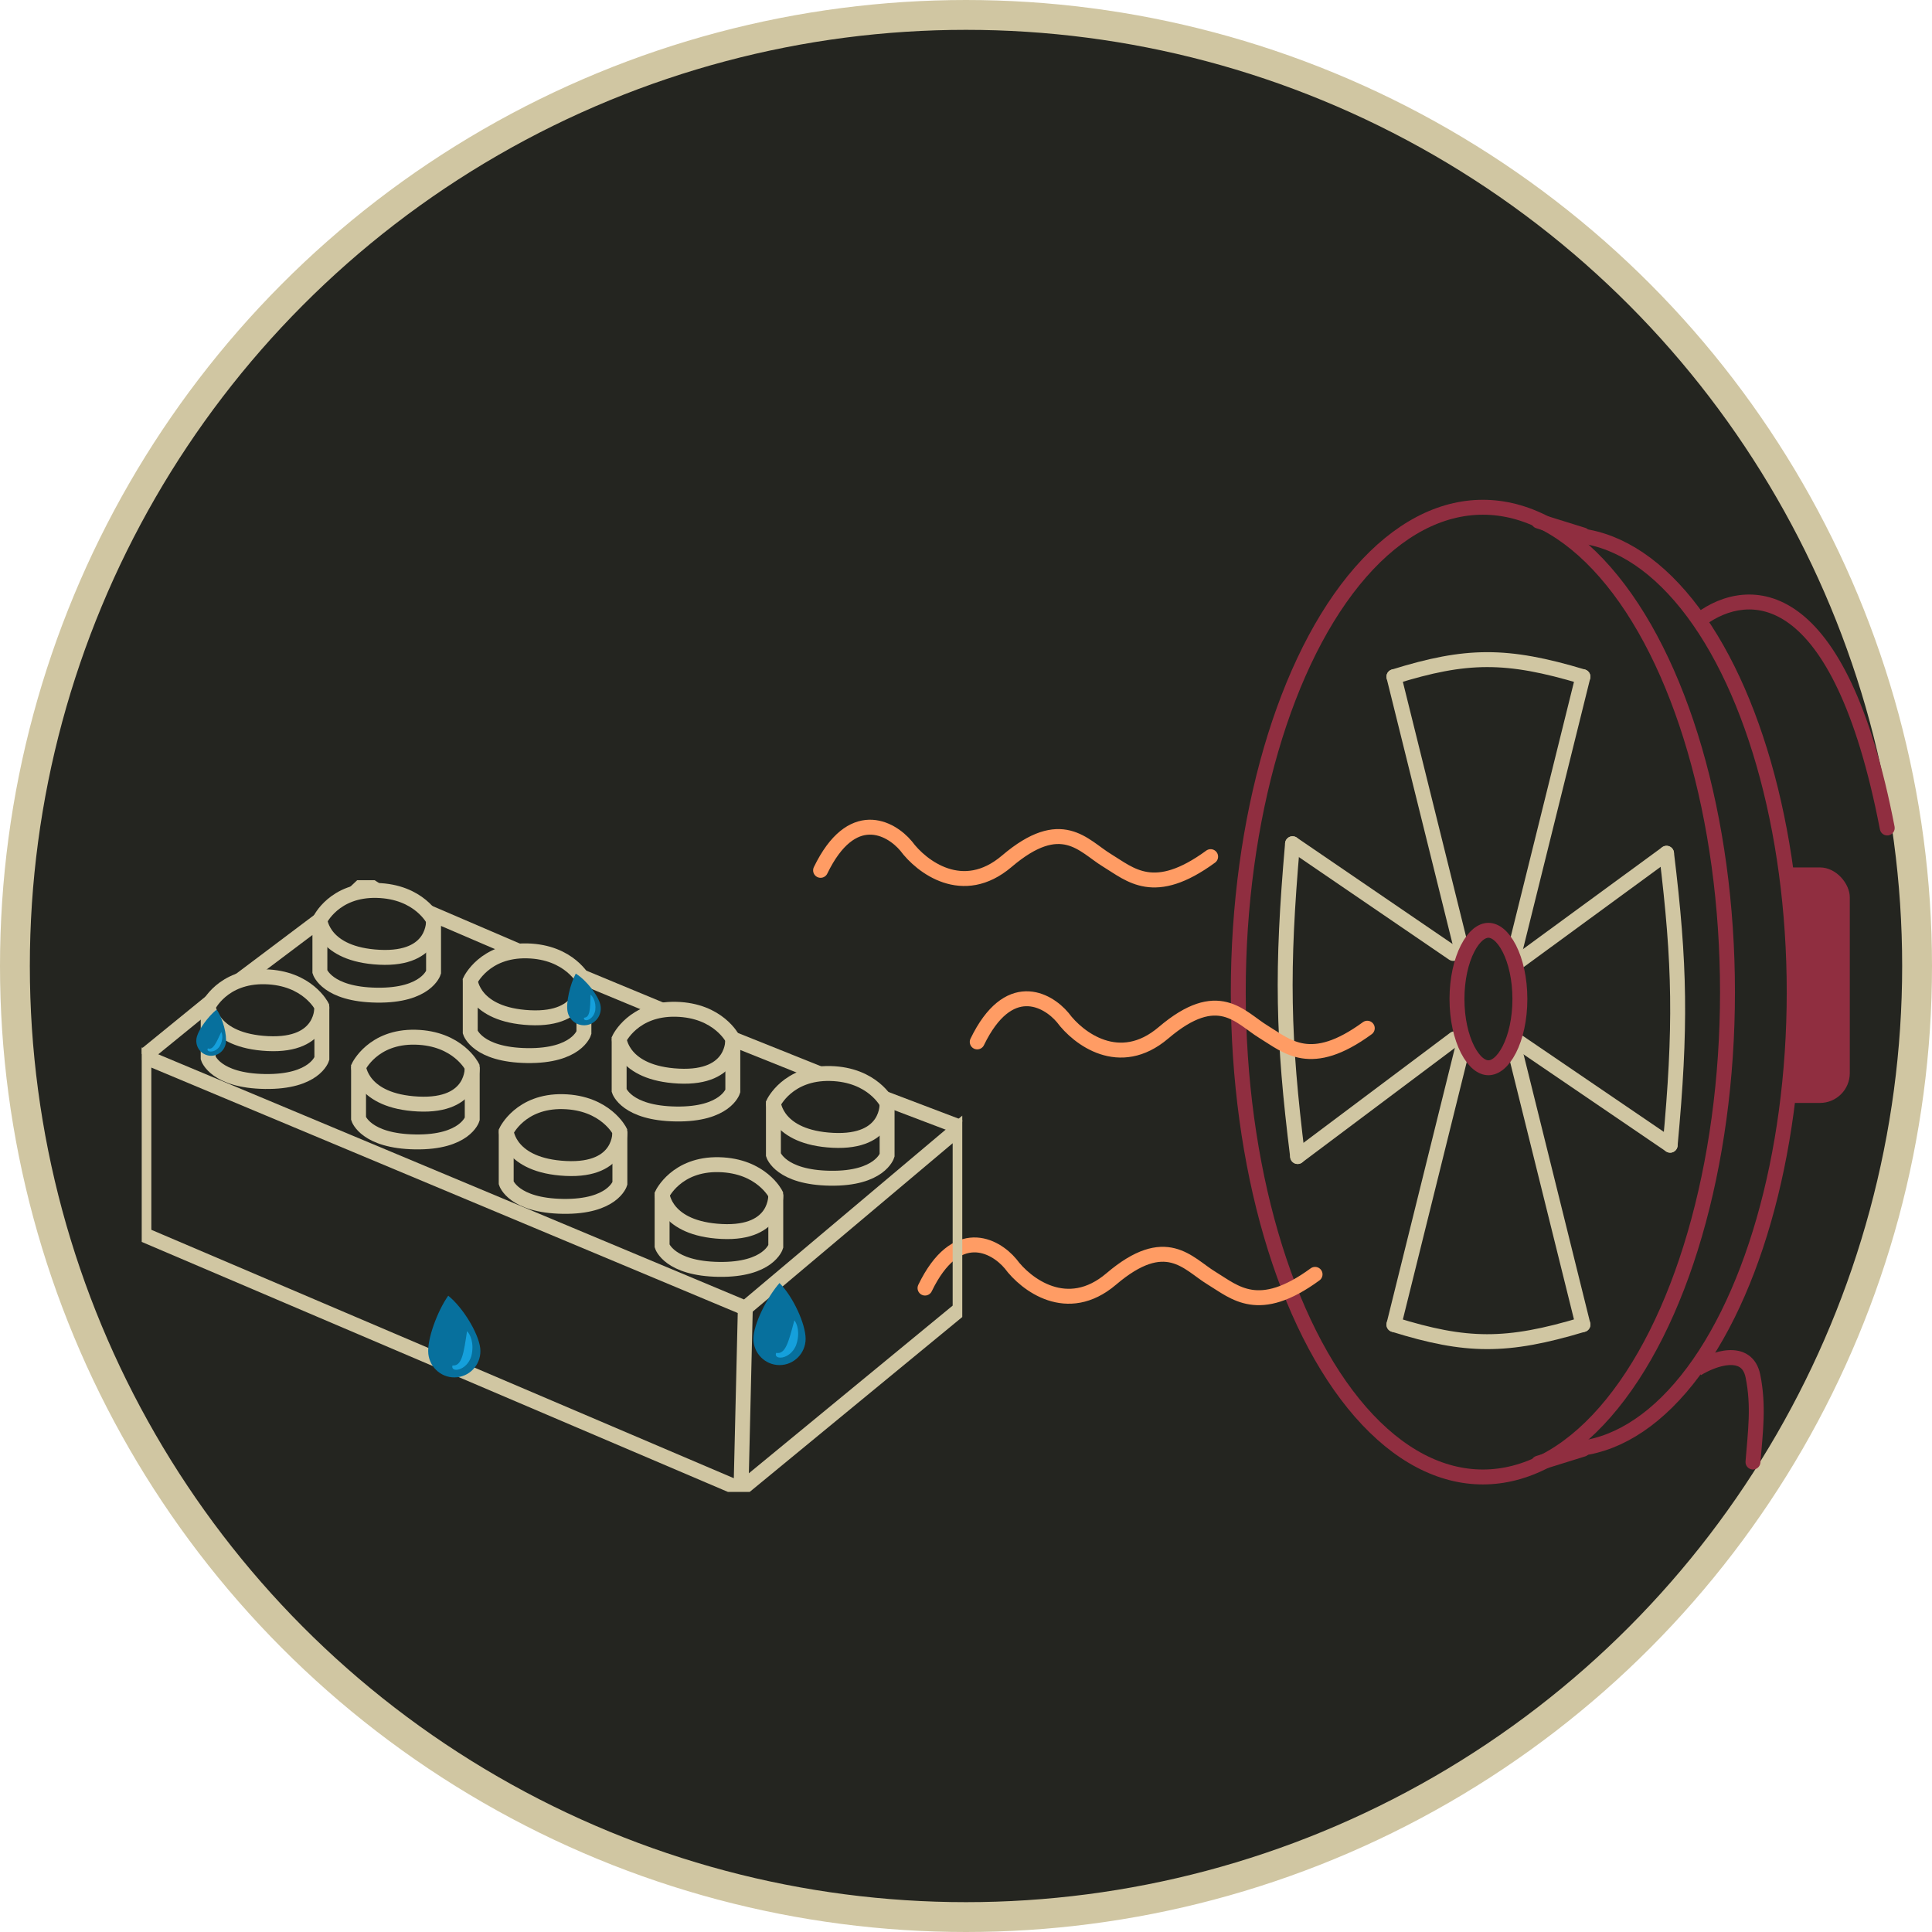 <svg width="259" height="259" viewBox="0 0 259 259" fill="none" xmlns="http://www.w3.org/2000/svg">
<circle cx="129.5" cy="129.5" r="127.5" fill="#242520" stroke="#D0C6A2" stroke-width="4"/>
<rect x="234.565" y="116.286" width="13.415" height="31.571" rx="4" fill="#902E40"/>
<ellipse cx="209.97" cy="133" rx="30.556" ry="61.286" fill="#242520" stroke="#902E40" stroke-width="2"/>
<ellipse cx="198.792" cy="133" rx="32.792" ry="65" fill="#242520" stroke="#902E40" stroke-width="2"/>
<path d="M212.207 194.286L206.245 196.143" stroke="#902E40" stroke-width="2" stroke-linecap="round"/>
<path d="M212.207 71.714L206.245 69.857" stroke="#902E40" stroke-width="2" stroke-linecap="round"/>
<path d="M186.865 90.719L196.079 127.862" stroke="#D0C6A2" stroke-width="2" stroke-linecap="round"/>
<path d="M212.205 90.719L202.991 127.862" stroke="#D0C6A2" stroke-width="2" stroke-linecap="round"/>
<path d="M186.865 90.718C196.574 87.696 201.947 87.636 212.204 90.718" stroke="#D0C6A2" stroke-width="2" stroke-linecap="round"/>
<path d="M223.412 114.389L203.44 129.009" stroke="#D0C6A2" stroke-width="2" stroke-linecap="round"/>
<path d="M223.898 153.523L203.572 139.681" stroke="#D0C6A2" stroke-width="2" stroke-linecap="round"/>
<path d="M223.412 114.387C225.237 129.351 225.374 137.648 223.898 153.523" stroke="#D0C6A2" stroke-width="2" stroke-linecap="round"/>
<path d="M173.956 155.041L195.004 139.255" stroke="#D0C6A2" stroke-width="2" stroke-linecap="round"/>
<path d="M173.275 113.109L194.819 127.82" stroke="#D0C6A2" stroke-width="2" stroke-linecap="round"/>
<path d="M173.956 155.042C171.962 139.019 171.783 130.129 173.274 113.11" stroke="#D0C6A2" stroke-width="2" stroke-linecap="round"/>
<path d="M186.865 177.571L196.079 140.428" stroke="#D0C6A2" stroke-width="2" stroke-linecap="round"/>
<path d="M212.205 177.571L202.991 140.428" stroke="#D0C6A2" stroke-width="2" stroke-linecap="round"/>
<path d="M186.865 177.571C196.574 180.593 201.947 180.654 212.204 177.571" stroke="#D0C6A2" stroke-width="2" stroke-linecap="round"/>
<path d="M203.753 133.929C203.753 136.625 203.193 139.016 202.335 140.696C201.449 142.431 200.405 143.143 199.536 143.143C198.667 143.143 197.624 142.431 196.738 140.696C195.88 139.016 195.319 136.625 195.319 133.929C195.319 131.233 195.88 128.841 196.738 127.161C197.624 125.427 198.667 124.714 199.536 124.714C200.405 124.714 201.449 125.427 202.335 127.161C203.193 128.841 203.753 131.233 203.753 133.929Z" fill="#242520" stroke="#902E40" stroke-width="2"/>
<path d="M110.005 116.677C114.166 108.09 119.383 110.924 121.471 113.415C123.514 116.187 129.073 120.476 134.969 115.457C142.338 109.183 145.223 113.402 148.391 115.329C151.559 117.256 154.703 120.39 162.295 114.839" stroke="#FF9C64" stroke-width="2" stroke-linecap="round"/>
<path d="M124.005 172.677C128.166 164.09 133.383 166.924 135.471 169.415C137.514 172.187 143.073 176.476 148.969 171.457C156.338 165.183 159.223 169.402 162.391 171.329C165.559 173.256 168.703 176.39 176.295 170.839" stroke="#FF9C64" stroke-width="2" stroke-linecap="round"/>
<path d="M131.005 139.677C135.166 131.09 140.383 133.924 142.471 136.415C144.514 139.187 150.073 143.476 155.969 138.457C163.338 132.183 166.223 136.402 169.391 138.329C172.559 140.256 175.703 143.39 183.295 137.839" stroke="#FF9C64" stroke-width="2" stroke-linecap="round"/>
<g clip-path="url(#clip0_632_4789)">
<path d="M128.712 151.11V175.5L99.34 199.665L19.288 165.524V141.615L99.916 175.361L128.712 151.11Z" stroke="#D0C6A2" stroke-width="2" stroke-miterlimit="10"/>
<path d="M99.916 175.361L99.34 199.664" stroke="#D0C6A2" stroke-width="2" stroke-miterlimit="10"/>
<path d="M118.916 147.881C118.916 147.881 119.296 153.251 111.665 152.869C104.028 152.487 103.683 147.881 103.683 147.881C103.683 147.881 105.595 143.779 111.302 143.912C117.01 144.045 118.916 147.881 118.916 147.881Z" stroke="#D0C6A2" stroke-width="2" stroke-miterlimit="10"/>
<path d="M103.683 147.881V154.814C103.683 154.814 104.639 157.851 111.303 157.95C117.966 158.048 118.922 154.883 118.922 154.883V147.887" stroke="#D0C6A2" stroke-width="2" stroke-miterlimit="10"/>
<path d="M98.234 139.271C98.234 139.271 98.614 144.641 90.983 144.259C83.347 143.877 83.001 139.271 83.001 139.271C83.001 139.271 84.913 135.168 90.621 135.302C96.328 135.435 98.234 139.271 98.234 139.271Z" stroke="#D0C6A2" stroke-width="2" stroke-miterlimit="10"/>
<path d="M83.002 139.271V146.203C83.002 146.203 83.958 149.241 90.621 149.339C97.284 149.438 98.24 146.273 98.24 146.273V139.277L109.816 143.918" stroke="#D0C6A2" stroke-width="2" stroke-miterlimit="10"/>
<path d="M103.994 160.102C103.994 160.102 104.374 165.472 96.743 165.09C89.106 164.708 88.761 160.102 88.761 160.102C88.761 160.102 90.673 155.999 96.38 156.133C102.088 156.266 103.994 160.102 103.994 160.102Z" stroke="#D0C6A2" stroke-width="2" stroke-miterlimit="10"/>
<path d="M88.76 160.103V167.035C88.76 167.035 89.716 170.073 96.38 170.171C103.043 170.269 103.999 167.104 103.999 167.104V160.108" stroke="#D0C6A2" stroke-width="2" stroke-miterlimit="10"/>
<path d="M83.094 151.654C83.094 151.654 83.474 157.024 75.843 156.642C68.206 156.26 67.861 151.654 67.861 151.654C67.861 151.654 69.773 147.551 75.48 147.684C81.187 147.817 83.094 151.654 83.094 151.654Z" stroke="#D0C6A2" stroke-width="2" stroke-miterlimit="10"/>
<path d="M67.861 151.654V158.586C67.861 158.586 68.817 161.624 75.48 161.723C82.144 161.821 83.1 158.656 83.1 158.656V151.66" stroke="#D0C6A2" stroke-width="2" stroke-miterlimit="10"/>
<path d="M78.273 131.442C78.273 131.442 78.653 136.812 71.022 136.43C63.386 136.048 63.04 131.442 63.04 131.442C63.04 131.442 64.952 127.339 70.66 127.472C76.367 127.605 78.273 131.442 78.273 131.442Z" stroke="#D0C6A2" stroke-width="2" stroke-miterlimit="10"/>
<path d="M63.041 131.442V138.374C63.041 138.374 63.997 141.412 70.66 141.51C77.323 141.609 78.279 138.444 78.279 138.444V131.448" stroke="#D0C6A2" stroke-width="2" stroke-miterlimit="10"/>
<path d="M63.3 143.015C63.3 143.015 63.68 148.385 56.049 148.003C48.412 147.621 48.067 143.015 48.067 143.015C48.067 143.015 49.979 138.912 55.686 139.045C61.393 139.178 63.3 143.015 63.3 143.015Z" stroke="#D0C6A2" stroke-width="2" stroke-miterlimit="10"/>
<path d="M48.067 143.015V149.947C48.067 149.947 49.023 152.985 55.686 153.083C62.35 153.181 63.306 150.016 63.306 150.016V143.02" stroke="#D0C6A2" stroke-width="2" stroke-miterlimit="10"/>
<path d="M58.116 123.341C58.116 123.341 58.496 128.711 50.865 128.329C43.229 127.947 42.883 123.341 42.883 123.341C42.883 123.341 44.795 119.238 50.502 119.371C56.21 119.504 58.116 123.341 58.116 123.341Z" stroke="#D0C6A2" stroke-width="2" stroke-miterlimit="10"/>
<path d="M32.12 131.442L42.883 123.341V130.273C42.883 130.273 43.839 133.311 50.503 133.409C57.166 133.508 58.122 130.342 58.122 130.342V123.347" stroke="#D0C6A2" stroke-width="2" stroke-miterlimit="10"/>
<path d="M43.142 134.914C43.142 134.914 43.523 140.283 35.892 139.902C28.255 139.52 27.909 134.914 27.909 134.914C27.909 134.914 29.821 130.811 35.529 130.944C41.236 131.077 43.142 134.914 43.142 134.914Z" stroke="#D0C6A2" stroke-width="2" stroke-miterlimit="10"/>
<path d="M27.91 134.914V141.846C27.91 141.846 28.866 144.884 35.529 144.983C42.192 145.081 43.148 141.916 43.148 141.916V134.92" stroke="#D0C6A2" stroke-width="2" stroke-miterlimit="10"/>
<path d="M19.288 141.615L28.289 134.283" stroke="#D0C6A2" stroke-width="2" stroke-miterlimit="10"/>
<path d="M47.497 119.742L48.948 118.365L50.503 119.372" stroke="#D0C6A2" stroke-width="2" stroke-miterlimit="10"/>
<path d="M57.367 122.288L69.427 127.466" stroke="#D0C6A2" stroke-width="2" stroke-miterlimit="10"/>
<path d="M77.962 130.938L88.761 135.417" stroke="#D0C6A2" stroke-width="2" stroke-miterlimit="10"/>
<path d="M118.484 147.222L128.712 151.11" stroke="#D0C6A2" stroke-width="2" stroke-miterlimit="10"/>
</g>
<path d="M234.003 195.92C233.959 196.471 234.37 196.953 234.92 196.997C235.471 197.041 235.953 196.63 235.997 196.08L234.003 195.92ZM228.024 184.351C229.043 183.725 230.551 183.068 231.818 182.998C232.437 182.964 232.905 183.074 233.236 183.298C233.546 183.506 233.86 183.898 234.019 184.696L235.981 184.304C235.74 183.102 235.188 182.202 234.355 181.64C233.543 181.092 232.592 180.952 231.707 181.001C229.966 181.098 228.124 181.942 226.976 182.648L228.024 184.351ZM234.019 184.696C234.785 188.525 234.342 191.686 234.003 195.92L235.997 196.08C236.325 191.981 236.815 188.475 235.981 184.304L234.019 184.696Z" fill="#902E40"/>
<path d="M252.018 111.189C252.123 111.732 252.647 112.086 253.189 111.982C253.732 111.877 254.086 111.353 253.982 110.811L252.018 111.189ZM228.593 83.805C230.067 82.719 231.85 81.901 233.765 81.734C235.659 81.568 237.745 82.03 239.882 83.605C244.22 86.802 248.828 94.639 252.018 111.189L253.982 110.811C250.772 94.161 246.047 85.664 241.068 81.995C238.547 80.137 235.979 79.532 233.591 79.741C231.225 79.948 229.1 80.947 227.407 82.195L228.593 83.805Z" fill="#902E40"/>
<path d="M30.267 139.872C30.076 140.963 29.044 141.694 27.961 141.505C26.878 141.315 26.155 140.277 26.346 139.185C26.538 138.094 27.934 136.228 29.04 135.343C29.894 136.571 30.458 138.78 30.267 139.872Z" fill="#07709D"/>
<path d="M29.448 140.26C28.791 141.265 27.542 141.046 27.87 140.544C28.546 140.802 28.946 139.892 29.665 138.339C29.819 138.599 29.965 139.371 29.448 140.26Z" fill="#15A0DC"/>
<path d="M108 179.472C108 181.42 106.433 183 104.5 183C102.567 183 101 181.42 101 179.472C101 177.523 102.853 173.868 104.5 172C106.353 173.868 108 177.523 108 179.472Z" fill="#07709D"/>
<path d="M106.699 180.394C105.866 182.333 103.635 182.333 104.051 181.363C105.301 181.606 105.717 179.909 106.49 177C106.837 177.404 107.323 178.697 106.699 180.394Z" fill="#15A0DC"/>
<path d="M64.38 180.744C64.592 182.681 63.206 184.422 61.284 184.632C59.363 184.842 57.633 183.442 57.422 181.505C57.21 179.568 58.654 175.733 60.089 173.697C62.134 175.353 64.168 178.807 64.38 180.744Z" fill="#07709D"/>
<path d="M63.186 181.802C62.569 183.82 60.351 184.062 60.66 183.053C61.928 183.159 62.158 181.427 62.611 178.451C62.999 178.815 63.623 180.047 63.186 181.802Z" fill="#15A0DC"/>
<path d="M80.478 134.668C80.766 135.885 80.021 137.104 78.814 137.389C77.606 137.675 76.394 136.92 76.105 135.703C75.817 134.486 76.434 131.928 77.186 130.518C78.62 131.411 80.19 133.45 80.478 134.668Z" fill="#07709D"/>
<path d="M79.801 135.436C79.567 136.771 78.174 137.101 78.291 136.433C79.107 136.4 79.116 135.278 79.169 133.347C79.446 133.548 79.94 134.284 79.801 135.436Z" fill="#15A0DC"/>
<defs>
<clipPath id="clip0_632_4789">
<rect width="110" height="82" fill="white" transform="matrix(-1 0 0 1 129 118)"/>
</clipPath>
</defs>
</svg>
